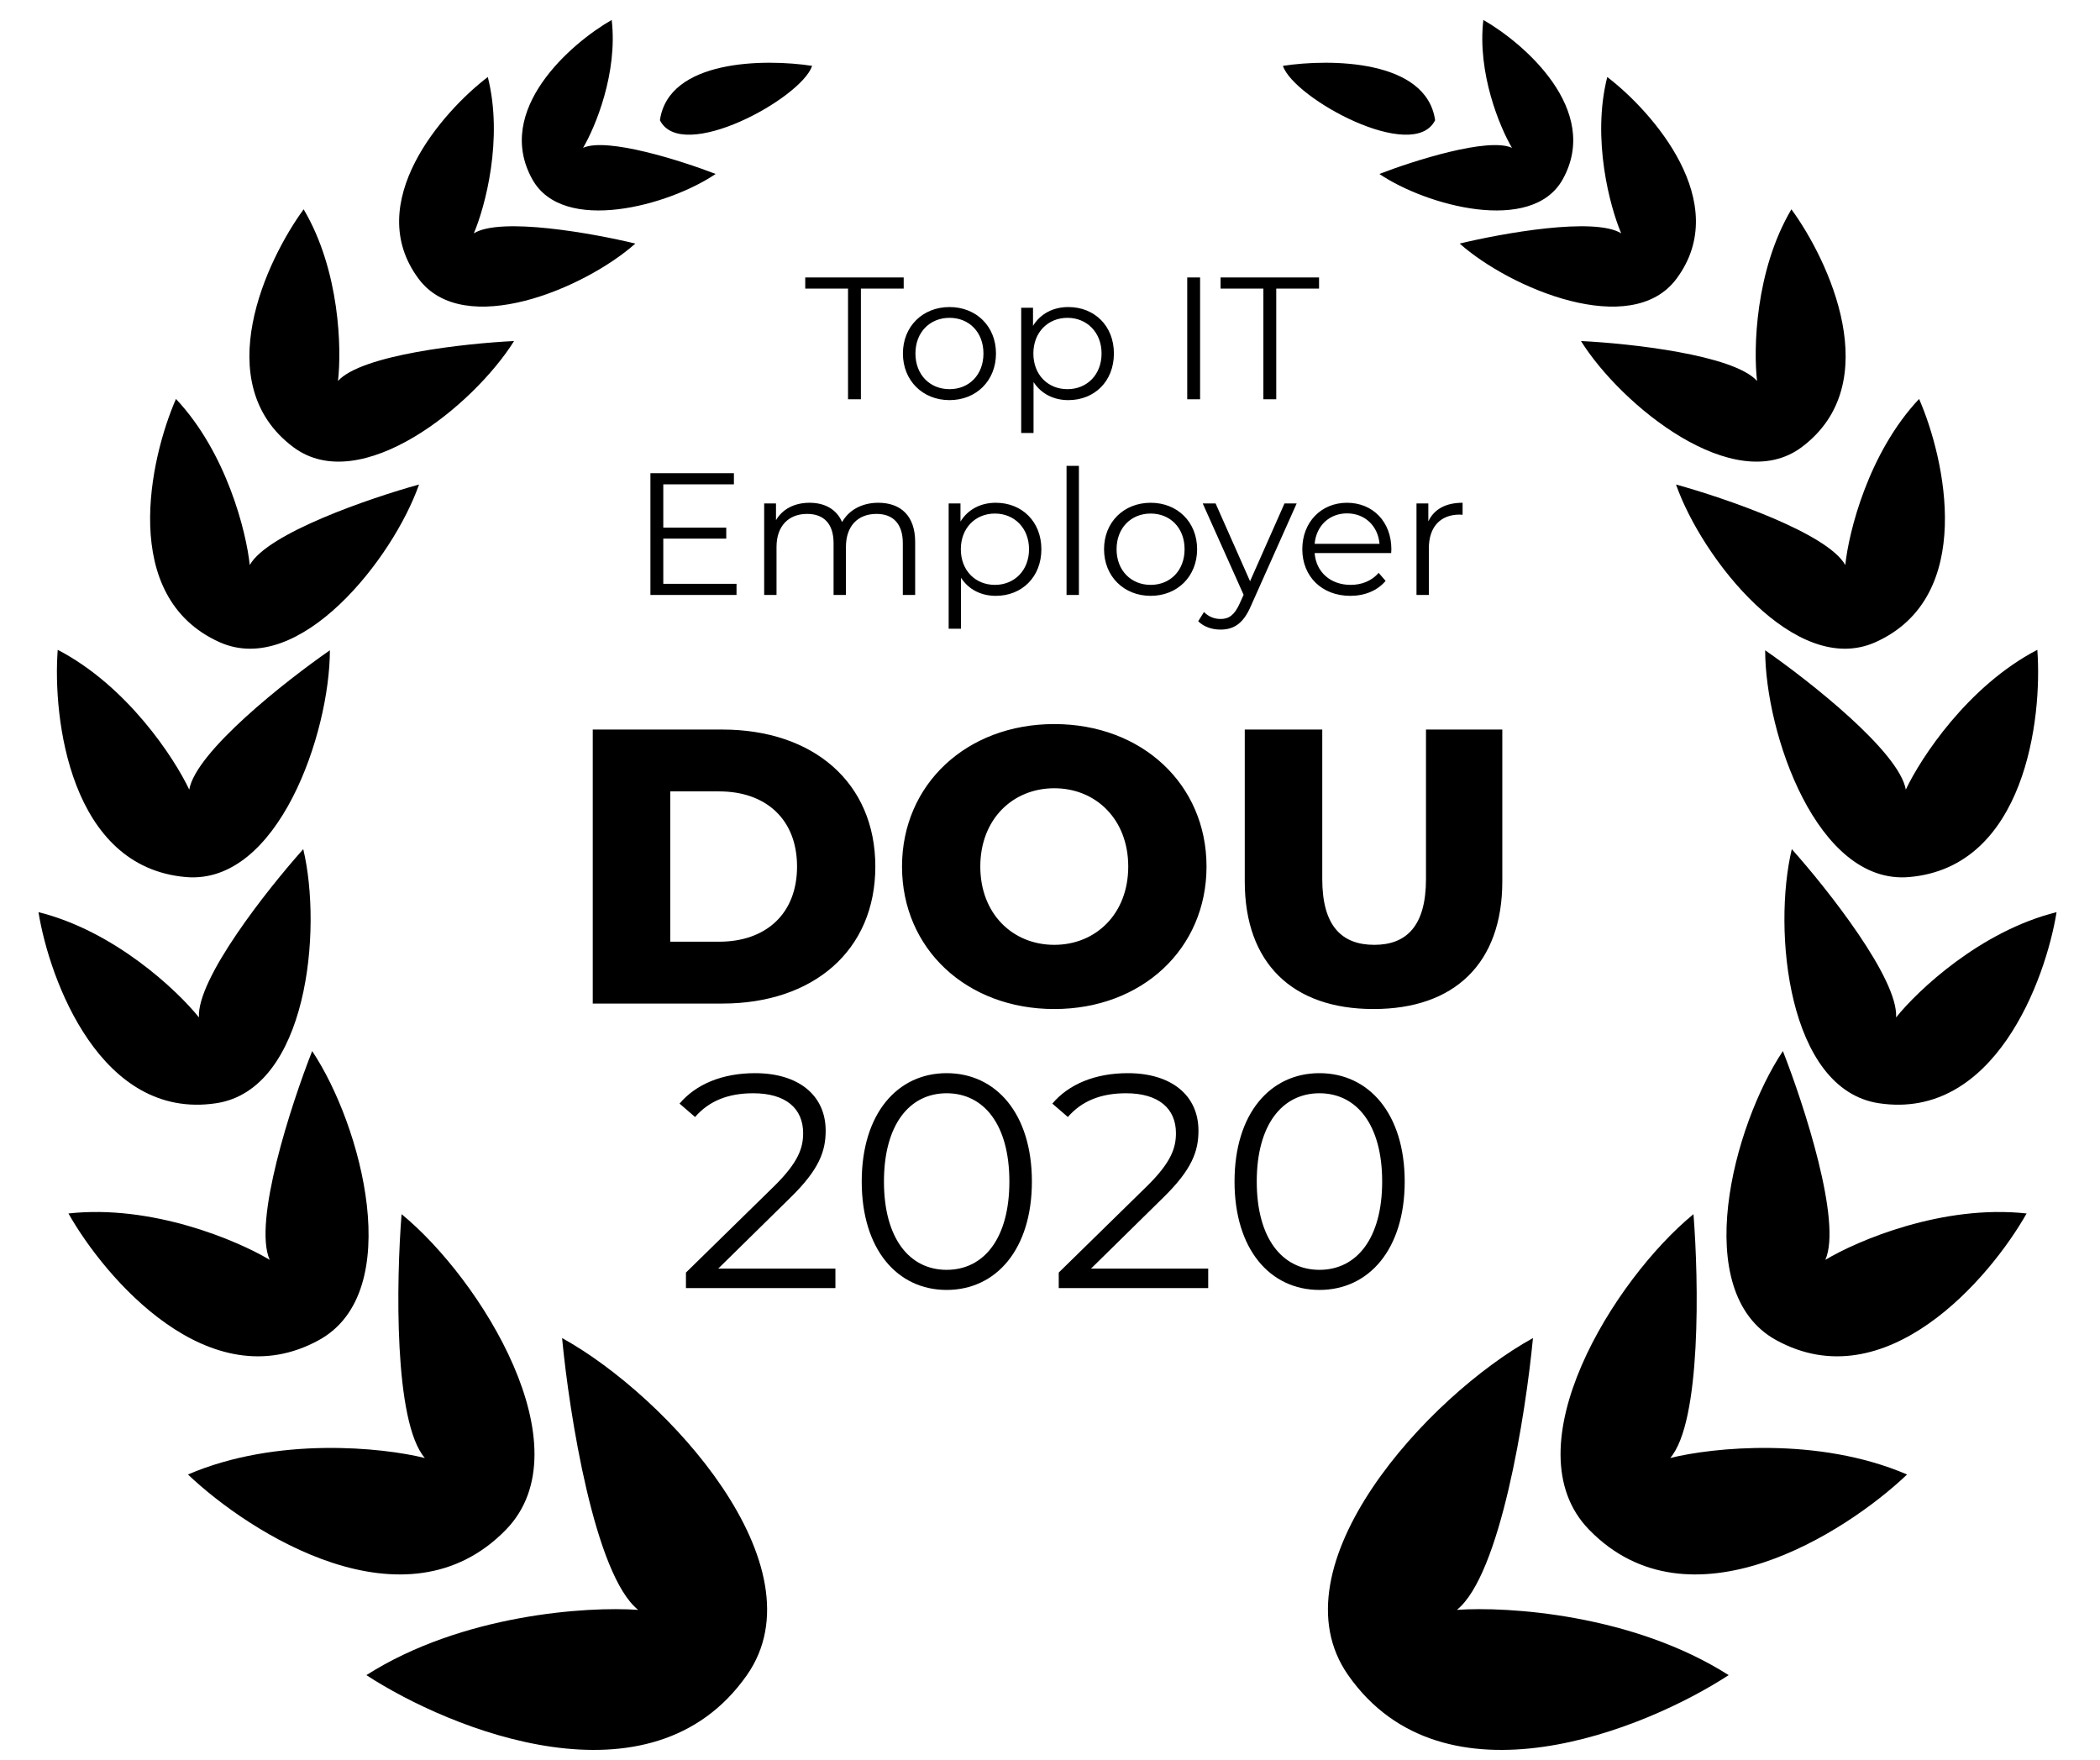 <svg width="148" height="124" viewBox="0 0 148 124" fill="none" xmlns="http://www.w3.org/2000/svg">
<path d="M102.674 113.445C105.739 110.993 107.527 99.653 108.038 94.29C100.631 98.376 89.648 110.38 95.012 118.043C101.764 127.689 115.955 121.874 121.83 118.043C115.087 113.752 106.25 113.19 102.674 113.445Z" fill="black"/>
<path d="M117.71 102.743C119.908 100.199 119.719 90.228 119.35 85.56C113.765 90.133 106.368 102.005 111.988 107.79C119.064 115.073 130.062 108.037 134.404 103.905C128.131 101.207 120.661 102.006 117.71 102.743Z" fill="black"/>
<path d="M128.644 88.778C129.828 86.104 127.142 77.857 125.651 74.067C122.165 79.288 119.021 91.04 125.164 94.428C132.897 98.693 140.263 90.05 142.827 85.511C136.924 84.858 130.912 87.417 128.644 88.778Z" fill="black"/>
<path d="M133.629 71.696C133.799 68.984 128.8 62.661 126.279 59.838C124.923 65.512 125.97 76.77 132.416 77.743C140.532 78.968 144.167 69.061 144.939 64.278C139.583 65.611 135.167 69.779 133.629 71.696Z" fill="black"/>
<path d="M134.314 55.642C133.847 52.965 127.511 47.981 124.402 45.824C124.406 51.658 128.048 62.362 134.543 61.805C142.721 61.105 143.947 50.623 143.583 45.792C138.685 48.337 135.363 53.419 134.314 55.642Z" fill="black"/>
<path d="M130.049 39.816C128.794 37.57 121.573 35.098 118.119 34.143C119.948 39.356 126.552 47.781 132.182 45.251C139.271 42.066 137.087 32.316 135.25 28.113C131.669 31.919 130.29 37.501 130.049 39.816Z" fill="black"/>
<path d="M123.831 26.847C122.178 25 114.869 24.201 111.422 24.032C114.24 28.546 122.225 35.071 126.984 31.505C132.975 27.016 128.864 18.313 126.251 14.75C123.688 19.083 123.57 24.62 123.831 26.847Z" fill="black"/>
<path d="M114.256 16.442C112.367 15.273 105.88 16.436 102.873 17.164C106.44 20.331 114.958 23.92 118.147 19.649C122.161 14.272 116.422 7.829 113.273 5.427C112.167 9.802 113.468 14.593 114.256 16.442Z" fill="black"/>
<path d="M106.558 10.417C104.866 9.656 99.623 11.327 97.213 12.258C100.511 14.491 107.956 16.531 110.129 12.647C112.865 7.757 107.41 3.05 104.541 1.406C104.103 5.148 105.703 8.972 106.558 10.417Z" fill="black"/>
<path d="M90.415 4.641C93.735 4.13 100.529 4.181 101.142 8.472C99.609 11.537 91.181 6.94 90.415 4.641Z" fill="black"/>
<path d="M44.976 113.445C41.911 110.993 40.124 99.653 39.613 94.29C47.02 98.376 58.002 110.38 52.639 118.043C45.886 127.689 31.695 121.874 25.821 118.043C32.563 113.752 41.401 113.19 44.976 113.445Z" fill="black"/>
<path d="M29.941 102.743C27.743 100.199 27.932 90.228 28.301 85.56C33.885 90.133 41.283 102.005 35.663 107.79C28.587 115.073 17.588 108.037 13.247 103.905C19.52 101.207 26.99 102.006 29.941 102.743Z" fill="black"/>
<path d="M19.006 88.778C17.823 86.104 20.509 77.857 22 74.067C25.486 79.288 28.63 91.04 22.487 94.428C14.753 98.693 7.388 90.05 4.824 85.511C10.726 84.858 16.738 87.417 19.006 88.778Z" fill="black"/>
<path d="M14.022 71.696C13.852 68.984 18.851 62.661 21.372 59.838C22.728 65.512 21.681 76.77 15.235 77.743C7.119 78.968 3.484 69.061 2.712 64.278C8.068 65.611 12.483 69.779 14.022 71.696Z" fill="black"/>
<path d="M13.337 55.642C13.804 52.965 20.139 47.981 23.249 45.824C23.245 51.658 19.603 62.362 13.107 61.805C4.929 61.105 3.704 50.623 4.068 45.792C8.966 48.337 12.288 53.419 13.337 55.642Z" fill="black"/>
<path d="M17.602 39.816C18.857 37.57 26.078 35.098 29.532 34.143C27.703 39.356 21.099 47.781 15.468 45.251C8.379 42.066 10.564 32.316 12.401 28.113C15.982 31.919 17.36 37.501 17.602 39.816Z" fill="black"/>
<path d="M23.82 26.847C25.473 25 32.781 24.201 36.229 24.032C33.41 28.546 25.425 35.071 20.667 31.505C14.676 27.016 18.787 18.313 21.4 14.75C23.963 19.083 24.081 24.62 23.82 26.847Z" fill="black"/>
<path d="M33.394 16.442C35.284 15.273 41.77 16.436 44.777 17.164C41.211 20.331 32.692 23.92 29.504 19.649C25.49 14.272 31.229 7.829 34.378 5.427C35.484 9.802 34.183 14.593 33.394 16.442Z" fill="black"/>
<path d="M41.093 10.417C42.785 9.656 48.028 11.327 50.438 12.258C47.139 14.491 39.695 16.531 37.522 12.647C34.786 7.757 40.24 3.05 43.11 1.406C43.548 5.148 41.948 8.972 41.093 10.417Z" fill="black"/>
<path d="M57.236 4.641C53.916 4.13 47.122 4.181 46.509 8.472C48.041 11.537 56.47 6.94 57.236 4.641Z" fill="black"/>
<path d="M59.766 28.134H60.673V20.337H63.689V19.553H56.75V20.337H59.766V28.134ZM66.919 28.196C68.807 28.196 70.193 26.823 70.193 24.91C70.193 22.998 68.807 21.637 66.919 21.637C65.031 21.637 63.634 22.998 63.634 24.91C63.634 26.823 65.031 28.196 66.919 28.196ZM66.919 27.424C65.546 27.424 64.517 26.418 64.517 24.91C64.517 23.402 65.546 22.397 66.919 22.397C68.293 22.397 69.31 23.402 69.31 24.91C69.31 26.418 68.293 27.424 66.919 27.424ZM75.292 21.637C74.226 21.637 73.331 22.103 72.803 22.961V21.686H71.97V30.513H72.84V26.921C73.38 27.755 74.262 28.196 75.292 28.196C77.131 28.196 78.504 26.872 78.504 24.91C78.504 22.961 77.131 21.637 75.292 21.637ZM75.231 27.424C73.858 27.424 72.828 26.418 72.828 24.91C72.828 23.415 73.858 22.397 75.231 22.397C76.592 22.397 77.634 23.415 77.634 24.91C77.634 26.418 76.592 27.424 75.231 27.424ZM83.671 28.134H84.578V19.553H83.671V28.134ZM89.038 28.134H89.945V20.337H92.961V19.553H86.022V20.337H89.038V28.134Z" fill="black"/>
<path d="M41.775 70.719H50.905C57.304 70.719 61.69 66.995 61.69 61.064C61.69 55.134 57.304 51.41 50.905 51.41H41.775V70.719ZM47.236 66.36V55.768H50.684C53.967 55.768 56.173 57.727 56.173 61.064C56.173 64.402 53.967 66.36 50.684 66.36H47.236ZM74.301 71.105C80.48 71.105 85.031 66.857 85.031 61.064C85.031 55.272 80.48 51.024 74.301 51.024C68.122 51.024 63.571 55.272 63.571 61.064C63.571 66.857 68.122 71.105 74.301 71.105ZM74.301 66.581C71.377 66.581 69.088 64.402 69.088 61.064C69.088 57.727 71.377 55.547 74.301 55.547C77.225 55.547 79.514 57.727 79.514 61.064C79.514 64.402 77.225 66.581 74.301 66.581ZM96.801 71.105C102.511 71.105 105.877 67.877 105.877 62.112V51.41H100.498V61.947C100.498 65.257 99.118 66.581 96.857 66.581C94.567 66.581 93.188 65.257 93.188 61.947V51.41H87.726V62.112C87.726 67.877 91.091 71.105 96.801 71.105Z" fill="black"/>
<path d="M46.746 41.142V37.955H51.184V37.182H46.746V34.13H51.723V33.345H45.839V41.927H51.907V41.142H46.746ZM61.898 35.429C60.733 35.429 59.814 35.956 59.348 36.79C58.956 35.883 58.122 35.429 57.056 35.429C55.977 35.429 55.143 35.883 54.689 36.655V35.478H53.856V41.927H54.726V38.543C54.726 37.072 55.572 36.214 56.884 36.214C58.061 36.214 58.747 36.912 58.747 38.273V41.927H59.618V38.543C59.618 37.072 60.451 36.214 61.776 36.214C62.94 36.214 63.627 36.912 63.627 38.273V41.927H64.497V38.187C64.497 36.336 63.467 35.429 61.898 35.429ZM70.18 35.429C69.113 35.429 68.219 35.895 67.691 36.753V35.478H66.858V44.305H67.728V40.713C68.267 41.547 69.15 41.988 70.18 41.988C72.019 41.988 73.392 40.664 73.392 38.702C73.392 36.753 72.019 35.429 70.18 35.429ZM70.119 41.215C68.746 41.215 67.716 40.21 67.716 38.702C67.716 37.207 68.746 36.189 70.119 36.189C71.48 36.189 72.522 37.207 72.522 38.702C72.522 40.21 71.48 41.215 70.119 41.215ZM75.166 41.927H76.037V32.83H75.166V41.927ZM81.095 41.988C82.983 41.988 84.368 40.615 84.368 38.702C84.368 36.79 82.983 35.429 81.095 35.429C79.207 35.429 77.809 36.79 77.809 38.702C77.809 40.615 79.207 41.988 81.095 41.988ZM81.095 41.215C79.722 41.215 78.692 40.21 78.692 38.702C78.692 37.194 79.722 36.189 81.095 36.189C82.468 36.189 83.485 37.194 83.485 38.702C83.485 40.21 82.468 41.215 81.095 41.215ZM90.526 35.478L88.099 40.958L85.671 35.478H84.764L87.645 41.914L87.363 42.54C86.995 43.349 86.603 43.618 86.027 43.618C85.561 43.618 85.168 43.447 84.85 43.128L84.445 43.778C84.838 44.17 85.414 44.366 86.014 44.366C86.934 44.366 87.621 43.962 88.16 42.699L91.384 35.478H90.526ZM98.058 38.702C98.058 36.765 96.746 35.429 94.931 35.429C93.117 35.429 91.781 36.79 91.781 38.702C91.781 40.615 93.154 41.988 95.164 41.988C96.182 41.988 97.077 41.62 97.653 40.934L97.163 40.37C96.672 40.934 95.974 41.215 95.189 41.215C93.779 41.215 92.749 40.321 92.651 38.972H98.045C98.045 38.874 98.058 38.776 98.058 38.702ZM94.931 36.177C96.194 36.177 97.114 37.059 97.224 38.322H92.651C92.761 37.059 93.681 36.177 94.931 36.177ZM100.663 36.741V35.478H99.829V41.927H100.7V38.641C100.7 37.121 101.521 36.263 102.87 36.263C102.931 36.263 103.005 36.275 103.078 36.275V35.429C101.889 35.429 101.068 35.883 100.663 36.741Z" fill="black"/>
<path d="M50.617 89.397L55.723 84.377C57.74 82.403 58.19 81.116 58.19 79.678C58.19 77.168 56.259 75.624 53.213 75.624C50.917 75.624 49.051 76.396 47.892 77.769L48.986 78.713C49.973 77.576 51.325 77.04 53.084 77.04C55.38 77.04 56.602 78.112 56.602 79.85C56.602 80.88 56.281 81.888 54.586 83.562L48.343 89.676V90.77H58.877V89.397H50.617ZM66.717 90.899C70.193 90.899 72.724 88.046 72.724 83.261C72.724 78.477 70.193 75.624 66.717 75.624C63.242 75.624 60.731 78.477 60.731 83.261C60.731 88.046 63.242 90.899 66.717 90.899ZM66.717 89.483C64.1 89.483 62.298 87.273 62.298 83.261C62.298 79.249 64.1 77.04 66.717 77.04C69.335 77.04 71.137 79.249 71.137 83.261C71.137 87.273 69.335 89.483 66.717 89.483ZM76.89 89.397L81.996 84.377C84.013 82.403 84.463 81.116 84.463 79.678C84.463 77.168 82.532 75.624 79.486 75.624C77.19 75.624 75.324 76.396 74.165 77.769L75.259 78.713C76.246 77.576 77.598 77.04 79.357 77.04C81.653 77.04 82.876 78.112 82.876 79.85C82.876 80.88 82.554 81.888 80.859 83.562L74.616 89.676V90.77H85.15V89.397H76.89ZM92.99 90.899C96.466 90.899 98.998 88.046 98.998 83.261C98.998 78.477 96.466 75.624 92.99 75.624C89.515 75.624 87.005 78.477 87.005 83.261C87.005 88.046 89.515 90.899 92.99 90.899ZM92.99 89.483C90.373 89.483 88.571 87.273 88.571 83.261C88.571 79.249 90.373 77.04 92.99 77.04C95.608 77.04 97.41 79.249 97.41 83.261C97.41 87.273 95.608 89.483 92.99 89.483Z" fill="black"/>
</svg>
